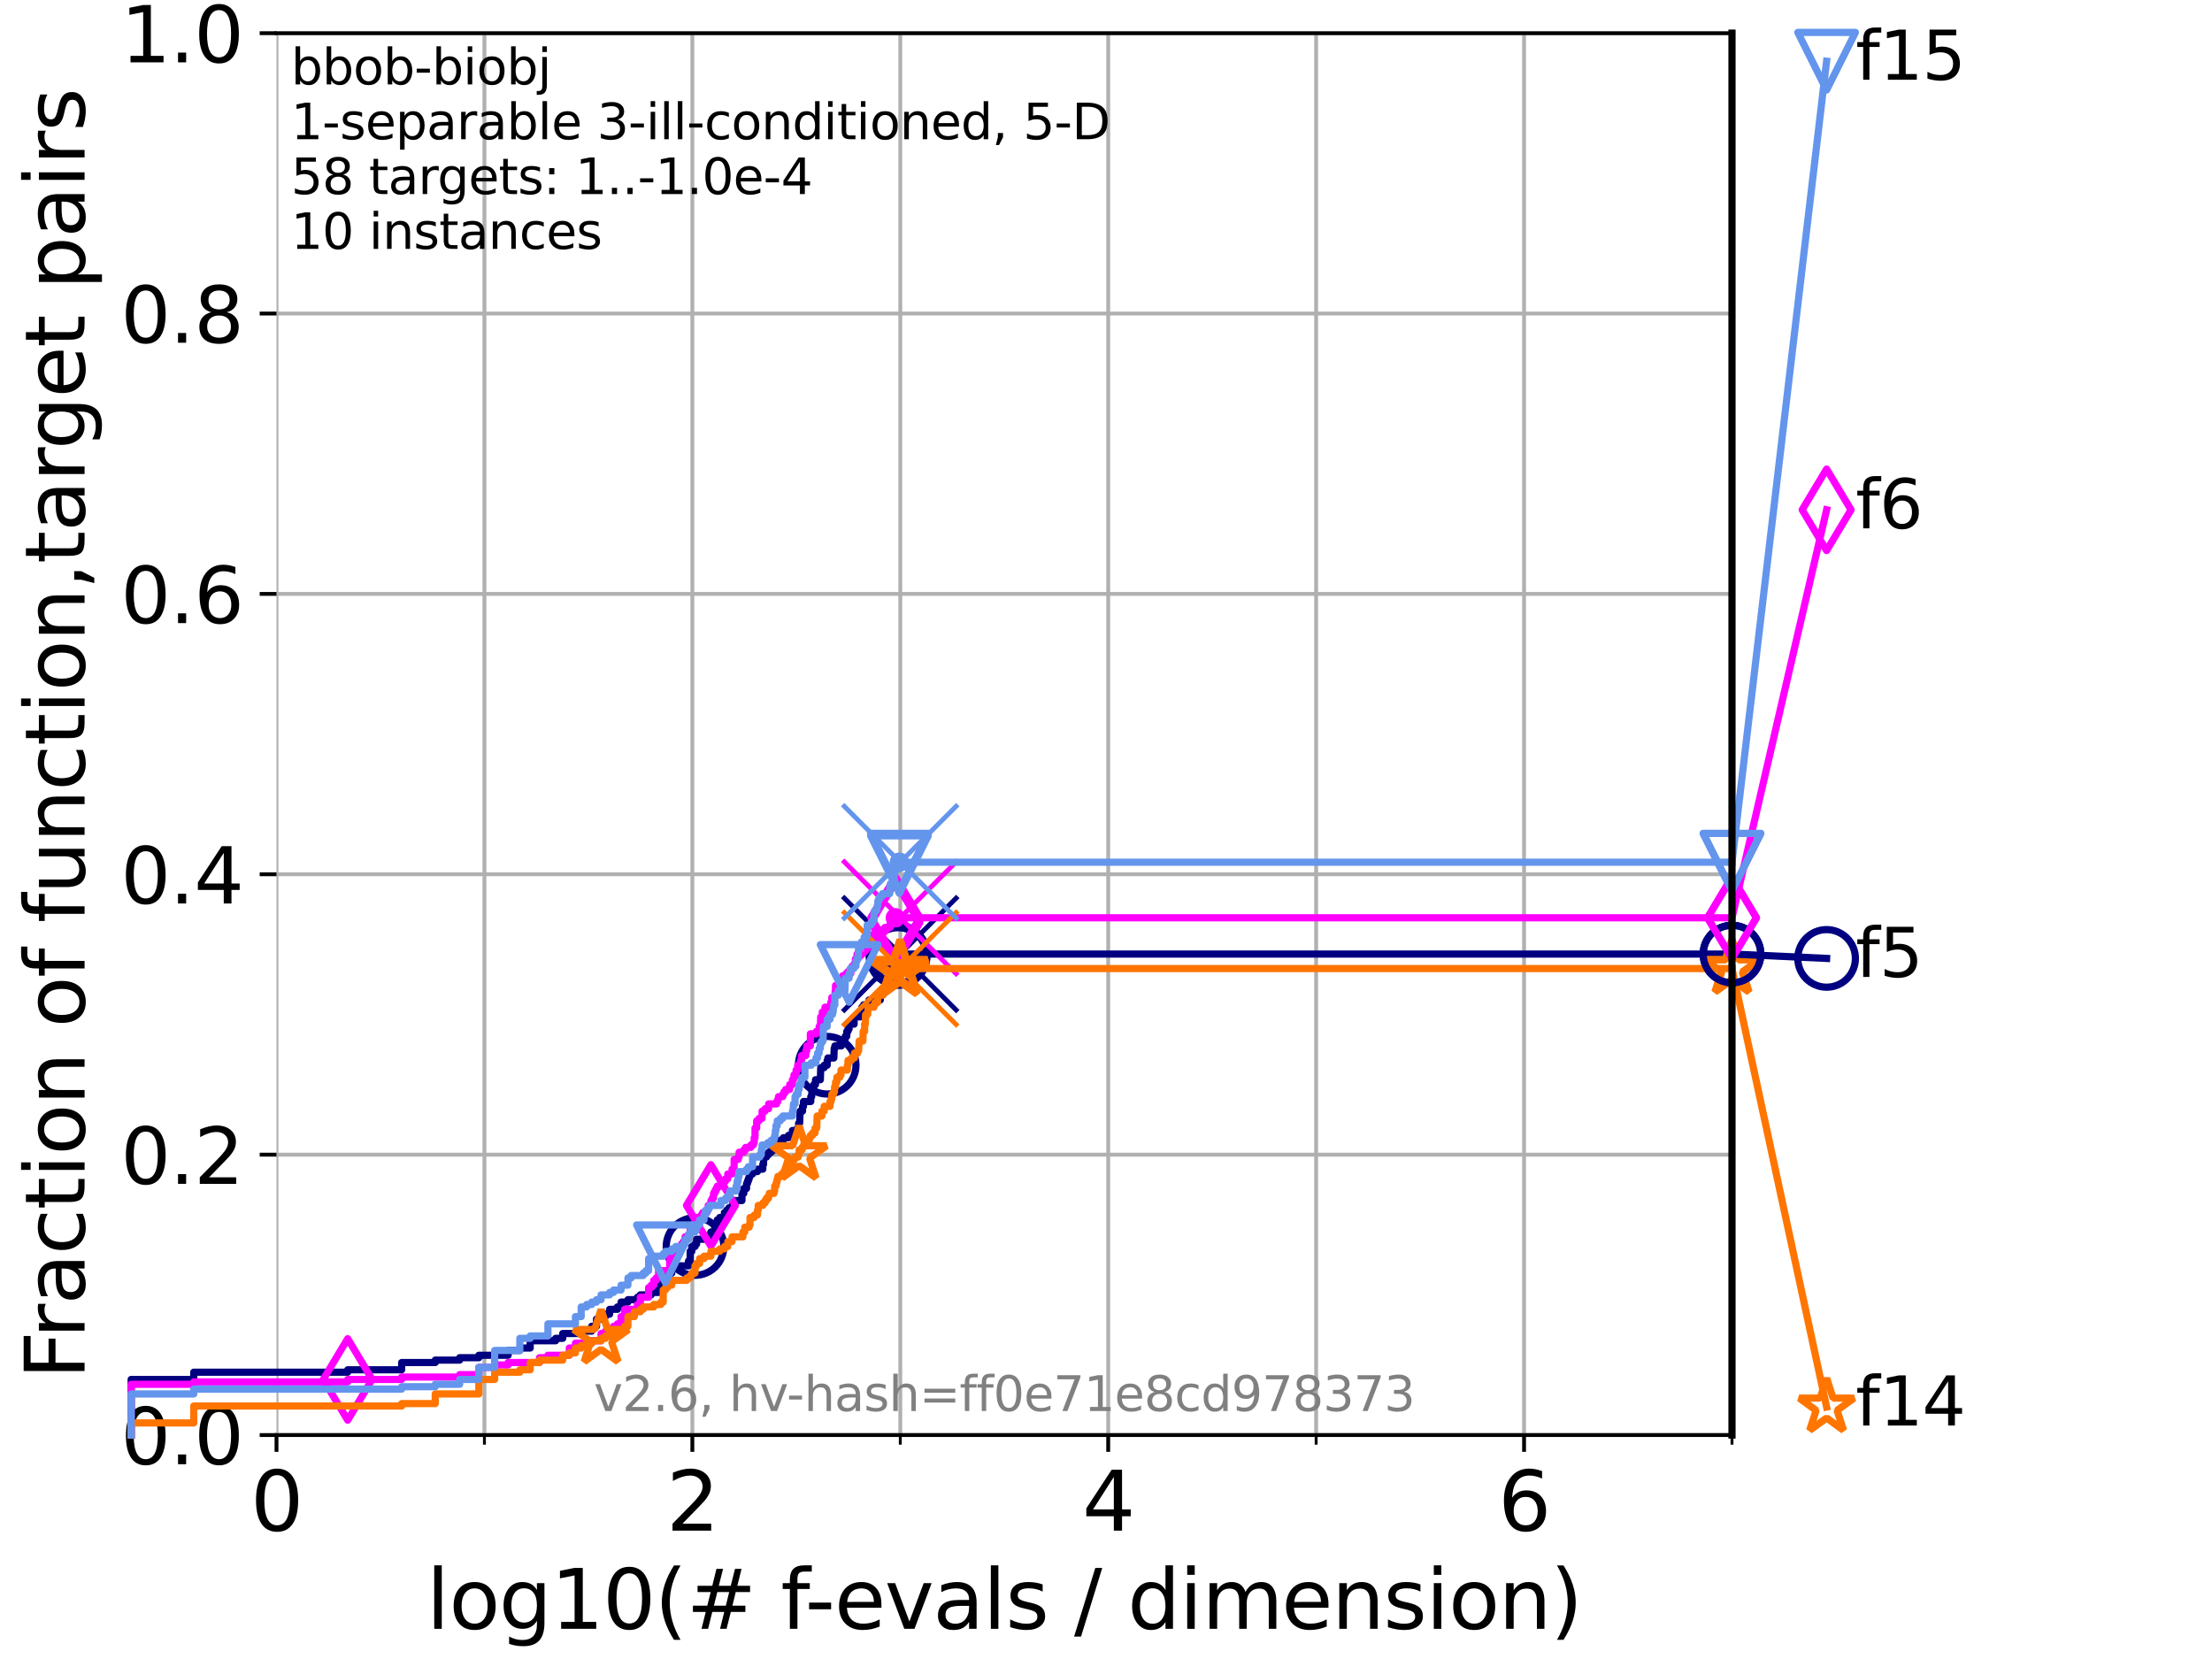<?xml version="1.0" encoding="utf-8" standalone="no"?>
<!DOCTYPE svg PUBLIC "-//W3C//DTD SVG 1.1//EN"
  "http://www.w3.org/Graphics/SVG/1.1/DTD/svg11.dtd">
<svg xmlns:xlink="http://www.w3.org/1999/xlink" width="460.8pt" height="345.6pt" viewBox="0 0 460.8 345.6" xmlns="http://www.w3.org/2000/svg" version="1.1">
 <defs>
  <style type="text/css">*{stroke-linejoin: round; stroke-linecap: butt}</style>
 </defs>
 <g id="figure_1">
  <g id="patch_1">
   <path d="M 0 345.6 
L 460.8 345.6 
L 460.8 0 
L 0 0 
z
" style="fill: #ffffff"/>
  </g>
  <g id="axes_1">
   <g id="patch_2">
    <path d="M 57.6 298.944 
L 360.806 298.944 
L 360.806 6.912 
L 57.6 6.912 
z
" style="fill: #ffffff"/>
   </g>
   <g id="matplotlib.axis_1">
    <g id="xtick_1">
     <g id="line2d_1">
      <path d="M 57.6 298.944 
L 57.6 6.912 
" clip-path="url(#pa9a1207f6c)" style="fill: none; stroke: #b0b0b0; stroke-width: 0.8; stroke-linecap: square"/>
     </g>
     <g id="line2d_2">
      <defs>
       <path id="m977d18a7b0" d="M 0 0 
L 0 3.5 
" style="stroke: #000000; stroke-width: 0.8"/>
      </defs>
      <g>
       <use xlink:href="#m977d18a7b0" x="57.6" y="298.944" style="stroke: #000000; stroke-width: 0.8"/>
      </g>
     </g>
     <g id="text_1">
      <!-- 0 -->
      <g transform="translate(52.192 318.861) scale(0.17 -0.17)">
       <defs>
        <path id="DejaVuSans-30" d="M 2034 4250 
Q 1547 4250 1301 3770 
Q 1056 3291 1056 2328 
Q 1056 1369 1301 889 
Q 1547 409 2034 409 
Q 2525 409 2770 889 
Q 3016 1369 3016 2328 
Q 3016 3291 2770 3770 
Q 2525 4250 2034 4250 
z
M 2034 4750 
Q 2819 4750 3233 4129 
Q 3647 3509 3647 2328 
Q 3647 1150 3233 529 
Q 2819 -91 2034 -91 
Q 1250 -91 836 529 
Q 422 1150 422 2328 
Q 422 3509 836 4129 
Q 1250 4750 2034 4750 
z
" transform="scale(0.016)"/>
       </defs>
       <use xlink:href="#DejaVuSans-30"/>
      </g>
     </g>
    </g>
    <g id="xtick_2">
     <g id="line2d_3">
      <path d="M 144.23 298.944 
L 144.23 6.912 
" clip-path="url(#pa9a1207f6c)" style="fill: none; stroke: #b0b0b0; stroke-width: 0.8; stroke-linecap: square"/>
     </g>
     <g id="line2d_4">
      <g>
       <use xlink:href="#m977d18a7b0" x="144.23" y="298.944" style="stroke: #000000; stroke-width: 0.8"/>
      </g>
     </g>
     <g id="text_2">
      <!-- 2 -->
      <g transform="translate(138.822 318.861) scale(0.17 -0.17)">
       <defs>
        <path id="DejaVuSans-32" d="M 1228 531 
L 3431 531 
L 3431 0 
L 469 0 
L 469 531 
Q 828 903 1448 1529 
Q 2069 2156 2228 2338 
Q 2531 2678 2651 2914 
Q 2772 3150 2772 3378 
Q 2772 3750 2511 3984 
Q 2250 4219 1831 4219 
Q 1534 4219 1204 4116 
Q 875 4013 500 3803 
L 500 4441 
Q 881 4594 1212 4672 
Q 1544 4750 1819 4750 
Q 2544 4750 2975 4387 
Q 3406 4025 3406 3419 
Q 3406 3131 3298 2873 
Q 3191 2616 2906 2266 
Q 2828 2175 2409 1742 
Q 1991 1309 1228 531 
z
" transform="scale(0.016)"/>
       </defs>
       <use xlink:href="#DejaVuSans-32"/>
      </g>
     </g>
    </g>
    <g id="xtick_3">
     <g id="line2d_5">
      <path d="M 230.861 298.944 
L 230.861 6.912 
" clip-path="url(#pa9a1207f6c)" style="fill: none; stroke: #b0b0b0; stroke-width: 0.8; stroke-linecap: square"/>
     </g>
     <g id="line2d_6">
      <g>
       <use xlink:href="#m977d18a7b0" x="230.861" y="298.944" style="stroke: #000000; stroke-width: 0.8"/>
      </g>
     </g>
     <g id="text_3">
      <!-- 4 -->
      <g transform="translate(225.453 318.861) scale(0.17 -0.17)">
       <defs>
        <path id="DejaVuSans-34" d="M 2419 4116 
L 825 1625 
L 2419 1625 
L 2419 4116 
z
M 2253 4666 
L 3047 4666 
L 3047 1625 
L 3713 1625 
L 3713 1100 
L 3047 1100 
L 3047 0 
L 2419 0 
L 2419 1100 
L 313 1100 
L 313 1709 
L 2253 4666 
z
" transform="scale(0.016)"/>
       </defs>
       <use xlink:href="#DejaVuSans-34"/>
      </g>
     </g>
    </g>
    <g id="xtick_4">
     <g id="line2d_7">
      <path d="M 317.491 298.944 
L 317.491 6.912 
" clip-path="url(#pa9a1207f6c)" style="fill: none; stroke: #b0b0b0; stroke-width: 0.8; stroke-linecap: square"/>
     </g>
     <g id="line2d_8">
      <g>
       <use xlink:href="#m977d18a7b0" x="317.491" y="298.944" style="stroke: #000000; stroke-width: 0.8"/>
      </g>
     </g>
     <g id="text_4">
      <!-- 6 -->
      <g transform="translate(312.083 318.861) scale(0.17 -0.17)">
       <defs>
        <path id="DejaVuSans-36" d="M 2113 2584 
Q 1688 2584 1439 2293 
Q 1191 2003 1191 1497 
Q 1191 994 1439 701 
Q 1688 409 2113 409 
Q 2538 409 2786 701 
Q 3034 994 3034 1497 
Q 3034 2003 2786 2293 
Q 2538 2584 2113 2584 
z
M 3366 4563 
L 3366 3988 
Q 3128 4100 2886 4159 
Q 2644 4219 2406 4219 
Q 1781 4219 1451 3797 
Q 1122 3375 1075 2522 
Q 1259 2794 1537 2939 
Q 1816 3084 2150 3084 
Q 2853 3084 3261 2657 
Q 3669 2231 3669 1497 
Q 3669 778 3244 343 
Q 2819 -91 2113 -91 
Q 1303 -91 875 529 
Q 447 1150 447 2328 
Q 447 3434 972 4092 
Q 1497 4750 2381 4750 
Q 2619 4750 2861 4703 
Q 3103 4656 3366 4563 
z
" transform="scale(0.016)"/>
       </defs>
       <use xlink:href="#DejaVuSans-36"/>
      </g>
     </g>
    </g>
    <g id="xtick_5">
     <g id="line2d_9">
      <path d="M 100.915 298.944 
L 100.915 6.912 
" clip-path="url(#pa9a1207f6c)" style="fill: none; stroke: #b0b0b0; stroke-width: 0.8; stroke-linecap: square"/>
     </g>
     <g id="line2d_10">
      <defs>
       <path id="mafeb560c37" d="M 0 0 
L 0 2 
" style="stroke: #000000; stroke-width: 0.6"/>
      </defs>
      <g>
       <use xlink:href="#mafeb560c37" x="100.915" y="298.944" style="stroke: #000000; stroke-width: 0.6"/>
      </g>
     </g>
    </g>
    <g id="xtick_6">
     <g id="line2d_11">
      <path d="M 187.546 298.944 
L 187.546 6.912 
" clip-path="url(#pa9a1207f6c)" style="fill: none; stroke: #b0b0b0; stroke-width: 0.8; stroke-linecap: square"/>
     </g>
     <g id="line2d_12">
      <g>
       <use xlink:href="#mafeb560c37" x="187.546" y="298.944" style="stroke: #000000; stroke-width: 0.6"/>
      </g>
     </g>
    </g>
    <g id="xtick_7">
     <g id="line2d_13">
      <path d="M 274.176 298.944 
L 274.176 6.912 
" clip-path="url(#pa9a1207f6c)" style="fill: none; stroke: #b0b0b0; stroke-width: 0.8; stroke-linecap: square"/>
     </g>
     <g id="line2d_14">
      <g>
       <use xlink:href="#mafeb560c37" x="274.176" y="298.944" style="stroke: #000000; stroke-width: 0.6"/>
      </g>
     </g>
    </g>
    <g id="xtick_8">
     <g id="line2d_15">
      <path d="M 360.806 298.944 
L 360.806 6.912 
" clip-path="url(#pa9a1207f6c)" style="fill: none; stroke: #b0b0b0; stroke-width: 0.8; stroke-linecap: square"/>
     </g>
     <g id="line2d_16">
      <g>
       <use xlink:href="#mafeb560c37" x="360.806" y="298.944" style="stroke: #000000; stroke-width: 0.6"/>
      </g>
     </g>
    </g>
    <g id="text_5">
     <!-- log10(# f-evals / dimension) -->
     <g transform="translate(88.823 339.314) scale(0.17 -0.17)">
      <defs>
       <path id="DejaVuSans-6c" d="M 603 4863 
L 1178 4863 
L 1178 0 
L 603 0 
L 603 4863 
z
" transform="scale(0.016)"/>
       <path id="DejaVuSans-6f" d="M 1959 3097 
Q 1497 3097 1228 2736 
Q 959 2375 959 1747 
Q 959 1119 1226 758 
Q 1494 397 1959 397 
Q 2419 397 2687 759 
Q 2956 1122 2956 1747 
Q 2956 2369 2687 2733 
Q 2419 3097 1959 3097 
z
M 1959 3584 
Q 2709 3584 3137 3096 
Q 3566 2609 3566 1747 
Q 3566 888 3137 398 
Q 2709 -91 1959 -91 
Q 1206 -91 779 398 
Q 353 888 353 1747 
Q 353 2609 779 3096 
Q 1206 3584 1959 3584 
z
" transform="scale(0.016)"/>
       <path id="DejaVuSans-67" d="M 2906 1791 
Q 2906 2416 2648 2759 
Q 2391 3103 1925 3103 
Q 1463 3103 1205 2759 
Q 947 2416 947 1791 
Q 947 1169 1205 825 
Q 1463 481 1925 481 
Q 2391 481 2648 825 
Q 2906 1169 2906 1791 
z
M 3481 434 
Q 3481 -459 3084 -895 
Q 2688 -1331 1869 -1331 
Q 1566 -1331 1297 -1286 
Q 1028 -1241 775 -1147 
L 775 -588 
Q 1028 -725 1275 -790 
Q 1522 -856 1778 -856 
Q 2344 -856 2625 -561 
Q 2906 -266 2906 331 
L 2906 616 
Q 2728 306 2450 153 
Q 2172 0 1784 0 
Q 1141 0 747 490 
Q 353 981 353 1791 
Q 353 2603 747 3093 
Q 1141 3584 1784 3584 
Q 2172 3584 2450 3431 
Q 2728 3278 2906 2969 
L 2906 3500 
L 3481 3500 
L 3481 434 
z
" transform="scale(0.016)"/>
       <path id="DejaVuSans-31" d="M 794 531 
L 1825 531 
L 1825 4091 
L 703 3866 
L 703 4441 
L 1819 4666 
L 2450 4666 
L 2450 531 
L 3481 531 
L 3481 0 
L 794 0 
L 794 531 
z
" transform="scale(0.016)"/>
       <path id="DejaVuSans-28" d="M 1984 4856 
Q 1566 4138 1362 3434 
Q 1159 2731 1159 2009 
Q 1159 1288 1364 580 
Q 1569 -128 1984 -844 
L 1484 -844 
Q 1016 -109 783 600 
Q 550 1309 550 2009 
Q 550 2706 781 3412 
Q 1013 4119 1484 4856 
L 1984 4856 
z
" transform="scale(0.016)"/>
       <path id="DejaVuSans-23" d="M 3272 2816 
L 2363 2816 
L 2100 1772 
L 3016 1772 
L 3272 2816 
z
M 2803 4594 
L 2478 3297 
L 3391 3297 
L 3719 4594 
L 4219 4594 
L 3897 3297 
L 4872 3297 
L 4872 2816 
L 3775 2816 
L 3519 1772 
L 4513 1772 
L 4513 1294 
L 3397 1294 
L 3072 0 
L 2572 0 
L 2894 1294 
L 1978 1294 
L 1656 0 
L 1153 0 
L 1478 1294 
L 494 1294 
L 494 1772 
L 1594 1772 
L 1856 2816 
L 850 2816 
L 850 3297 
L 1978 3297 
L 2297 4594 
L 2803 4594 
z
" transform="scale(0.016)"/>
       <path id="DejaVuSans-20" transform="scale(0.016)"/>
       <path id="DejaVuSans-66" d="M 2375 4863 
L 2375 4384 
L 1825 4384 
Q 1516 4384 1395 4259 
Q 1275 4134 1275 3809 
L 1275 3500 
L 2222 3500 
L 2222 3053 
L 1275 3053 
L 1275 0 
L 697 0 
L 697 3053 
L 147 3053 
L 147 3500 
L 697 3500 
L 697 3744 
Q 697 4328 969 4595 
Q 1241 4863 1831 4863 
L 2375 4863 
z
" transform="scale(0.016)"/>
       <path id="DejaVuSans-2d" d="M 313 2009 
L 1997 2009 
L 1997 1497 
L 313 1497 
L 313 2009 
z
" transform="scale(0.016)"/>
       <path id="DejaVuSans-65" d="M 3597 1894 
L 3597 1613 
L 953 1613 
Q 991 1019 1311 708 
Q 1631 397 2203 397 
Q 2534 397 2845 478 
Q 3156 559 3463 722 
L 3463 178 
Q 3153 47 2828 -22 
Q 2503 -91 2169 -91 
Q 1331 -91 842 396 
Q 353 884 353 1716 
Q 353 2575 817 3079 
Q 1281 3584 2069 3584 
Q 2775 3584 3186 3129 
Q 3597 2675 3597 1894 
z
M 3022 2063 
Q 3016 2534 2758 2815 
Q 2500 3097 2075 3097 
Q 1594 3097 1305 2825 
Q 1016 2553 972 2059 
L 3022 2063 
z
" transform="scale(0.016)"/>
       <path id="DejaVuSans-76" d="M 191 3500 
L 800 3500 
L 1894 563 
L 2988 3500 
L 3597 3500 
L 2284 0 
L 1503 0 
L 191 3500 
z
" transform="scale(0.016)"/>
       <path id="DejaVuSans-61" d="M 2194 1759 
Q 1497 1759 1228 1600 
Q 959 1441 959 1056 
Q 959 750 1161 570 
Q 1363 391 1709 391 
Q 2188 391 2477 730 
Q 2766 1069 2766 1631 
L 2766 1759 
L 2194 1759 
z
M 3341 1997 
L 3341 0 
L 2766 0 
L 2766 531 
Q 2569 213 2275 61 
Q 1981 -91 1556 -91 
Q 1019 -91 701 211 
Q 384 513 384 1019 
Q 384 1609 779 1909 
Q 1175 2209 1959 2209 
L 2766 2209 
L 2766 2266 
Q 2766 2663 2505 2880 
Q 2244 3097 1772 3097 
Q 1472 3097 1187 3025 
Q 903 2953 641 2809 
L 641 3341 
Q 956 3463 1253 3523 
Q 1550 3584 1831 3584 
Q 2591 3584 2966 3190 
Q 3341 2797 3341 1997 
z
" transform="scale(0.016)"/>
       <path id="DejaVuSans-73" d="M 2834 3397 
L 2834 2853 
Q 2591 2978 2328 3040 
Q 2066 3103 1784 3103 
Q 1356 3103 1142 2972 
Q 928 2841 928 2578 
Q 928 2378 1081 2264 
Q 1234 2150 1697 2047 
L 1894 2003 
Q 2506 1872 2764 1633 
Q 3022 1394 3022 966 
Q 3022 478 2636 193 
Q 2250 -91 1575 -91 
Q 1294 -91 989 -36 
Q 684 19 347 128 
L 347 722 
Q 666 556 975 473 
Q 1284 391 1588 391 
Q 1994 391 2212 530 
Q 2431 669 2431 922 
Q 2431 1156 2273 1281 
Q 2116 1406 1581 1522 
L 1381 1569 
Q 847 1681 609 1914 
Q 372 2147 372 2553 
Q 372 3047 722 3315 
Q 1072 3584 1716 3584 
Q 2034 3584 2315 3537 
Q 2597 3491 2834 3397 
z
" transform="scale(0.016)"/>
       <path id="DejaVuSans-2f" d="M 1625 4666 
L 2156 4666 
L 531 -594 
L 0 -594 
L 1625 4666 
z
" transform="scale(0.016)"/>
       <path id="DejaVuSans-64" d="M 2906 2969 
L 2906 4863 
L 3481 4863 
L 3481 0 
L 2906 0 
L 2906 525 
Q 2725 213 2448 61 
Q 2172 -91 1784 -91 
Q 1150 -91 751 415 
Q 353 922 353 1747 
Q 353 2572 751 3078 
Q 1150 3584 1784 3584 
Q 2172 3584 2448 3432 
Q 2725 3281 2906 2969 
z
M 947 1747 
Q 947 1113 1208 752 
Q 1469 391 1925 391 
Q 2381 391 2643 752 
Q 2906 1113 2906 1747 
Q 2906 2381 2643 2742 
Q 2381 3103 1925 3103 
Q 1469 3103 1208 2742 
Q 947 2381 947 1747 
z
" transform="scale(0.016)"/>
       <path id="DejaVuSans-69" d="M 603 3500 
L 1178 3500 
L 1178 0 
L 603 0 
L 603 3500 
z
M 603 4863 
L 1178 4863 
L 1178 4134 
L 603 4134 
L 603 4863 
z
" transform="scale(0.016)"/>
       <path id="DejaVuSans-6d" d="M 3328 2828 
Q 3544 3216 3844 3400 
Q 4144 3584 4550 3584 
Q 5097 3584 5394 3201 
Q 5691 2819 5691 2113 
L 5691 0 
L 5113 0 
L 5113 2094 
Q 5113 2597 4934 2840 
Q 4756 3084 4391 3084 
Q 3944 3084 3684 2787 
Q 3425 2491 3425 1978 
L 3425 0 
L 2847 0 
L 2847 2094 
Q 2847 2600 2669 2842 
Q 2491 3084 2119 3084 
Q 1678 3084 1418 2786 
Q 1159 2488 1159 1978 
L 1159 0 
L 581 0 
L 581 3500 
L 1159 3500 
L 1159 2956 
Q 1356 3278 1631 3431 
Q 1906 3584 2284 3584 
Q 2666 3584 2933 3390 
Q 3200 3197 3328 2828 
z
" transform="scale(0.016)"/>
       <path id="DejaVuSans-6e" d="M 3513 2113 
L 3513 0 
L 2938 0 
L 2938 2094 
Q 2938 2591 2744 2837 
Q 2550 3084 2163 3084 
Q 1697 3084 1428 2787 
Q 1159 2491 1159 1978 
L 1159 0 
L 581 0 
L 581 3500 
L 1159 3500 
L 1159 2956 
Q 1366 3272 1645 3428 
Q 1925 3584 2291 3584 
Q 2894 3584 3203 3211 
Q 3513 2838 3513 2113 
z
" transform="scale(0.016)"/>
       <path id="DejaVuSans-29" d="M 513 4856 
L 1013 4856 
Q 1481 4119 1714 3412 
Q 1947 2706 1947 2009 
Q 1947 1309 1714 600 
Q 1481 -109 1013 -844 
L 513 -844 
Q 928 -128 1133 580 
Q 1338 1288 1338 2009 
Q 1338 2731 1133 3434 
Q 928 4138 513 4856 
z
" transform="scale(0.016)"/>
      </defs>
      <use xlink:href="#DejaVuSans-6c"/>
      <use xlink:href="#DejaVuSans-6f" x="27.783"/>
      <use xlink:href="#DejaVuSans-67" x="88.965"/>
      <use xlink:href="#DejaVuSans-31" x="152.441"/>
      <use xlink:href="#DejaVuSans-30" x="216.064"/>
      <use xlink:href="#DejaVuSans-28" x="279.688"/>
      <use xlink:href="#DejaVuSans-23" x="318.701"/>
      <use xlink:href="#DejaVuSans-20" x="402.49"/>
      <use xlink:href="#DejaVuSans-66" x="434.277"/>
      <use xlink:href="#DejaVuSans-2d" x="463.982"/>
      <use xlink:href="#DejaVuSans-65" x="500.066"/>
      <use xlink:href="#DejaVuSans-76" x="561.59"/>
      <use xlink:href="#DejaVuSans-61" x="620.77"/>
      <use xlink:href="#DejaVuSans-6c" x="682.049"/>
      <use xlink:href="#DejaVuSans-73" x="709.832"/>
      <use xlink:href="#DejaVuSans-20" x="761.932"/>
      <use xlink:href="#DejaVuSans-2f" x="793.719"/>
      <use xlink:href="#DejaVuSans-20" x="827.41"/>
      <use xlink:href="#DejaVuSans-64" x="859.197"/>
      <use xlink:href="#DejaVuSans-69" x="922.674"/>
      <use xlink:href="#DejaVuSans-6d" x="950.457"/>
      <use xlink:href="#DejaVuSans-65" x="1047.869"/>
      <use xlink:href="#DejaVuSans-6e" x="1109.393"/>
      <use xlink:href="#DejaVuSans-73" x="1172.771"/>
      <use xlink:href="#DejaVuSans-69" x="1224.871"/>
      <use xlink:href="#DejaVuSans-6f" x="1252.654"/>
      <use xlink:href="#DejaVuSans-6e" x="1313.836"/>
      <use xlink:href="#DejaVuSans-29" x="1377.215"/>
     </g>
    </g>
   </g>
   <g id="matplotlib.axis_2">
    <g id="ytick_1">
     <g id="line2d_17">
      <path d="M 57.6 298.944 
L 360.806 298.944 
" clip-path="url(#pa9a1207f6c)" style="fill: none; stroke: #b0b0b0; stroke-width: 0.8; stroke-linecap: square"/>
     </g>
     <g id="line2d_18">
      <defs>
       <path id="m7a60048074" d="M 0 0 
L -3.5 0 
" style="stroke: #000000; stroke-width: 0.8"/>
      </defs>
      <g>
       <use xlink:href="#m7a60048074" x="57.6" y="298.944" style="stroke: #000000; stroke-width: 0.8"/>
      </g>
     </g>
     <g id="text_6">
      <!-- 0.0 -->
      <g transform="translate(25.155 305.023) scale(0.16 -0.16)">
       <defs>
        <path id="DejaVuSans-2e" d="M 684 794 
L 1344 794 
L 1344 0 
L 684 0 
L 684 794 
z
" transform="scale(0.016)"/>
       </defs>
       <use xlink:href="#DejaVuSans-30"/>
       <use xlink:href="#DejaVuSans-2e" x="63.623"/>
       <use xlink:href="#DejaVuSans-30" x="95.41"/>
      </g>
     </g>
    </g>
    <g id="ytick_2">
     <g id="line2d_19">
      <path d="M 57.6 240.538 
L 360.806 240.538 
" clip-path="url(#pa9a1207f6c)" style="fill: none; stroke: #b0b0b0; stroke-width: 0.8; stroke-linecap: square"/>
     </g>
     <g id="line2d_20">
      <g>
       <use xlink:href="#m7a60048074" x="57.6" y="240.538" style="stroke: #000000; stroke-width: 0.8"/>
      </g>
     </g>
     <g id="text_7">
      <!-- 0.2 -->
      <g transform="translate(25.155 246.616) scale(0.16 -0.16)">
       <use xlink:href="#DejaVuSans-30"/>
       <use xlink:href="#DejaVuSans-2e" x="63.623"/>
       <use xlink:href="#DejaVuSans-32" x="95.41"/>
      </g>
     </g>
    </g>
    <g id="ytick_3">
     <g id="line2d_21">
      <path d="M 57.6 182.131 
L 360.806 182.131 
" clip-path="url(#pa9a1207f6c)" style="fill: none; stroke: #b0b0b0; stroke-width: 0.8; stroke-linecap: square"/>
     </g>
     <g id="line2d_22">
      <g>
       <use xlink:href="#m7a60048074" x="57.6" y="182.131" style="stroke: #000000; stroke-width: 0.8"/>
      </g>
     </g>
     <g id="text_8">
      <!-- 0.4 -->
      <g transform="translate(25.155 188.21) scale(0.16 -0.16)">
       <use xlink:href="#DejaVuSans-30"/>
       <use xlink:href="#DejaVuSans-2e" x="63.623"/>
       <use xlink:href="#DejaVuSans-34" x="95.41"/>
      </g>
     </g>
    </g>
    <g id="ytick_4">
     <g id="line2d_23">
      <path d="M 57.6 123.725 
L 360.806 123.725 
" clip-path="url(#pa9a1207f6c)" style="fill: none; stroke: #b0b0b0; stroke-width: 0.8; stroke-linecap: square"/>
     </g>
     <g id="line2d_24">
      <g>
       <use xlink:href="#m7a60048074" x="57.6" y="123.725" style="stroke: #000000; stroke-width: 0.8"/>
      </g>
     </g>
     <g id="text_9">
      <!-- 0.6 -->
      <g transform="translate(25.155 129.804) scale(0.16 -0.16)">
       <use xlink:href="#DejaVuSans-30"/>
       <use xlink:href="#DejaVuSans-2e" x="63.623"/>
       <use xlink:href="#DejaVuSans-36" x="95.41"/>
      </g>
     </g>
    </g>
    <g id="ytick_5">
     <g id="line2d_25">
      <path d="M 57.6 65.318 
L 360.806 65.318 
" clip-path="url(#pa9a1207f6c)" style="fill: none; stroke: #b0b0b0; stroke-width: 0.8; stroke-linecap: square"/>
     </g>
     <g id="line2d_26">
      <g>
       <use xlink:href="#m7a60048074" x="57.6" y="65.318" style="stroke: #000000; stroke-width: 0.8"/>
      </g>
     </g>
     <g id="text_10">
      <!-- 0.8 -->
      <g transform="translate(25.155 71.397) scale(0.16 -0.16)">
       <defs>
        <path id="DejaVuSans-38" d="M 2034 2216 
Q 1584 2216 1326 1975 
Q 1069 1734 1069 1313 
Q 1069 891 1326 650 
Q 1584 409 2034 409 
Q 2484 409 2743 651 
Q 3003 894 3003 1313 
Q 3003 1734 2745 1975 
Q 2488 2216 2034 2216 
z
M 1403 2484 
Q 997 2584 770 2862 
Q 544 3141 544 3541 
Q 544 4100 942 4425 
Q 1341 4750 2034 4750 
Q 2731 4750 3128 4425 
Q 3525 4100 3525 3541 
Q 3525 3141 3298 2862 
Q 3072 2584 2669 2484 
Q 3125 2378 3379 2068 
Q 3634 1759 3634 1313 
Q 3634 634 3220 271 
Q 2806 -91 2034 -91 
Q 1263 -91 848 271 
Q 434 634 434 1313 
Q 434 1759 690 2068 
Q 947 2378 1403 2484 
z
M 1172 3481 
Q 1172 3119 1398 2916 
Q 1625 2713 2034 2713 
Q 2441 2713 2670 2916 
Q 2900 3119 2900 3481 
Q 2900 3844 2670 4047 
Q 2441 4250 2034 4250 
Q 1625 4250 1398 4047 
Q 1172 3844 1172 3481 
z
" transform="scale(0.016)"/>
       </defs>
       <use xlink:href="#DejaVuSans-30"/>
       <use xlink:href="#DejaVuSans-2e" x="63.623"/>
       <use xlink:href="#DejaVuSans-38" x="95.41"/>
      </g>
     </g>
    </g>
    <g id="ytick_6">
     <g id="line2d_27">
      <path d="M 57.6 6.912 
L 360.806 6.912 
" clip-path="url(#pa9a1207f6c)" style="fill: none; stroke: #b0b0b0; stroke-width: 0.8; stroke-linecap: square"/>
     </g>
     <g id="line2d_28">
      <g>
       <use xlink:href="#m7a60048074" x="57.6" y="6.912" style="stroke: #000000; stroke-width: 0.8"/>
      </g>
     </g>
     <g id="text_11">
      <!-- 1.0 -->
      <g transform="translate(25.155 12.991) scale(0.16 -0.16)">
       <use xlink:href="#DejaVuSans-31"/>
       <use xlink:href="#DejaVuSans-2e" x="63.623"/>
       <use xlink:href="#DejaVuSans-30" x="95.41"/>
      </g>
     </g>
    </g>
    <g id="text_12">
     <!-- Fraction of function,target pairs -->
     <g transform="translate(17.62 287.313) rotate(-90) scale(0.17 -0.17)">
      <defs>
       <path id="DejaVuSans-46" d="M 628 4666 
L 3309 4666 
L 3309 4134 
L 1259 4134 
L 1259 2759 
L 3109 2759 
L 3109 2228 
L 1259 2228 
L 1259 0 
L 628 0 
L 628 4666 
z
" transform="scale(0.016)"/>
       <path id="DejaVuSans-72" d="M 2631 2963 
Q 2534 3019 2420 3045 
Q 2306 3072 2169 3072 
Q 1681 3072 1420 2755 
Q 1159 2438 1159 1844 
L 1159 0 
L 581 0 
L 581 3500 
L 1159 3500 
L 1159 2956 
Q 1341 3275 1631 3429 
Q 1922 3584 2338 3584 
Q 2397 3584 2469 3576 
Q 2541 3569 2628 3553 
L 2631 2963 
z
" transform="scale(0.016)"/>
       <path id="DejaVuSans-63" d="M 3122 3366 
L 3122 2828 
Q 2878 2963 2633 3030 
Q 2388 3097 2138 3097 
Q 1578 3097 1268 2742 
Q 959 2388 959 1747 
Q 959 1106 1268 751 
Q 1578 397 2138 397 
Q 2388 397 2633 464 
Q 2878 531 3122 666 
L 3122 134 
Q 2881 22 2623 -34 
Q 2366 -91 2075 -91 
Q 1284 -91 818 406 
Q 353 903 353 1747 
Q 353 2603 823 3093 
Q 1294 3584 2113 3584 
Q 2378 3584 2631 3529 
Q 2884 3475 3122 3366 
z
" transform="scale(0.016)"/>
       <path id="DejaVuSans-74" d="M 1172 4494 
L 1172 3500 
L 2356 3500 
L 2356 3053 
L 1172 3053 
L 1172 1153 
Q 1172 725 1289 603 
Q 1406 481 1766 481 
L 2356 481 
L 2356 0 
L 1766 0 
Q 1100 0 847 248 
Q 594 497 594 1153 
L 594 3053 
L 172 3053 
L 172 3500 
L 594 3500 
L 594 4494 
L 1172 4494 
z
" transform="scale(0.016)"/>
       <path id="DejaVuSans-75" d="M 544 1381 
L 544 3500 
L 1119 3500 
L 1119 1403 
Q 1119 906 1312 657 
Q 1506 409 1894 409 
Q 2359 409 2629 706 
Q 2900 1003 2900 1516 
L 2900 3500 
L 3475 3500 
L 3475 0 
L 2900 0 
L 2900 538 
Q 2691 219 2414 64 
Q 2138 -91 1772 -91 
Q 1169 -91 856 284 
Q 544 659 544 1381 
z
M 1991 3584 
L 1991 3584 
z
" transform="scale(0.016)"/>
       <path id="DejaVuSans-2c" d="M 750 794 
L 1409 794 
L 1409 256 
L 897 -744 
L 494 -744 
L 750 256 
L 750 794 
z
" transform="scale(0.016)"/>
       <path id="DejaVuSans-70" d="M 1159 525 
L 1159 -1331 
L 581 -1331 
L 581 3500 
L 1159 3500 
L 1159 2969 
Q 1341 3281 1617 3432 
Q 1894 3584 2278 3584 
Q 2916 3584 3314 3078 
Q 3713 2572 3713 1747 
Q 3713 922 3314 415 
Q 2916 -91 2278 -91 
Q 1894 -91 1617 61 
Q 1341 213 1159 525 
z
M 3116 1747 
Q 3116 2381 2855 2742 
Q 2594 3103 2138 3103 
Q 1681 3103 1420 2742 
Q 1159 2381 1159 1747 
Q 1159 1113 1420 752 
Q 1681 391 2138 391 
Q 2594 391 2855 752 
Q 3116 1113 3116 1747 
z
" transform="scale(0.016)"/>
      </defs>
      <use xlink:href="#DejaVuSans-46"/>
      <use xlink:href="#DejaVuSans-72" x="50.27"/>
      <use xlink:href="#DejaVuSans-61" x="91.383"/>
      <use xlink:href="#DejaVuSans-63" x="152.662"/>
      <use xlink:href="#DejaVuSans-74" x="207.643"/>
      <use xlink:href="#DejaVuSans-69" x="246.852"/>
      <use xlink:href="#DejaVuSans-6f" x="274.635"/>
      <use xlink:href="#DejaVuSans-6e" x="335.816"/>
      <use xlink:href="#DejaVuSans-20" x="399.195"/>
      <use xlink:href="#DejaVuSans-6f" x="430.982"/>
      <use xlink:href="#DejaVuSans-66" x="492.164"/>
      <use xlink:href="#DejaVuSans-20" x="527.369"/>
      <use xlink:href="#DejaVuSans-66" x="559.156"/>
      <use xlink:href="#DejaVuSans-75" x="594.361"/>
      <use xlink:href="#DejaVuSans-6e" x="657.74"/>
      <use xlink:href="#DejaVuSans-63" x="721.119"/>
      <use xlink:href="#DejaVuSans-74" x="776.1"/>
      <use xlink:href="#DejaVuSans-69" x="815.309"/>
      <use xlink:href="#DejaVuSans-6f" x="843.092"/>
      <use xlink:href="#DejaVuSans-6e" x="904.273"/>
      <use xlink:href="#DejaVuSans-2c" x="967.652"/>
      <use xlink:href="#DejaVuSans-74" x="999.439"/>
      <use xlink:href="#DejaVuSans-61" x="1038.648"/>
      <use xlink:href="#DejaVuSans-72" x="1099.928"/>
      <use xlink:href="#DejaVuSans-67" x="1139.291"/>
      <use xlink:href="#DejaVuSans-65" x="1202.768"/>
      <use xlink:href="#DejaVuSans-74" x="1264.291"/>
      <use xlink:href="#DejaVuSans-20" x="1303.5"/>
      <use xlink:href="#DejaVuSans-70" x="1335.287"/>
      <use xlink:href="#DejaVuSans-61" x="1398.764"/>
      <use xlink:href="#DejaVuSans-69" x="1460.043"/>
      <use xlink:href="#DejaVuSans-72" x="1487.826"/>
      <use xlink:href="#DejaVuSans-73" x="1528.939"/>
     </g>
    </g>
   </g>
   <g id="line2d_29">
    <defs>
     <path id="m3ffcfddc57" d="M 0 1.5 
C 0.398 1.5 0.779 1.342 1.061 1.061 
C 1.342 0.779 1.5 0.398 1.5 0 
C 1.5 -0.398 1.342 -0.779 1.061 -1.061 
C 0.779 -1.342 0.398 -1.5 0 -1.5 
C -0.398 -1.5 -0.779 -1.342 -1.061 -1.061 
C -1.342 -0.779 -1.5 -0.398 -1.5 0 
C -1.5 0.398 -1.342 0.779 -1.061 1.061 
C -0.779 1.342 -0.398 1.5 0 1.5 
z
" style="stroke: #000080"/>
    </defs>
    <g>
     <use xlink:href="#m3ffcfddc57" x="187.089" y="198.747" style="fill: #000080; stroke: #000080"/>
     <use xlink:href="#m3ffcfddc57" x="187.089" y="198.747" style="fill: #000080; stroke: #000080"/>
    </g>
   </g>
   <g id="line2d_30">
    <path d="M 27.324 298.944 
L 27.324 287.363 
L 40.363 287.363 
L 40.363 285.853 
L 72.432 285.853 
L 72.432 285.349 
L 83.678 285.349 
L 83.678 283.839 
L 90.668 283.839 
L 90.668 283.335 
L 95.753 283.335 
L 95.753 282.832 
L 99.751 282.832 
L 99.751 282.328 
L 105.851 282.328 
L 105.851 281.321 
L 108.29 281.321 
L 108.29 280.818 
L 110.449 280.818 
L 110.449 279.307 
L 115.747 279.307 
L 115.747 278.804 
L 117.227 278.804 
L 117.227 277.797 
L 121.073 277.797 
L 121.073 277.293 
L 123.26 277.293 
L 123.26 276.286 
L 124.265 276.286 
L 124.265 274.776 
L 125.219 274.776 
L 125.219 274.272 
L 126.127 274.272 
L 126.127 273.769 
L 126.994 273.769 
L 126.994 272.762 
L 128.615 272.762 
L 128.615 272.258 
L 129.376 272.258 
L 129.376 271.251 
L 130.811 271.251 
L 130.811 270.748 
L 132.778 270.748 
L 132.778 270.244 
L 133.39 270.244 
L 133.39 269.741 
L 135.658 269.741 
L 135.658 269.237 
L 137.196 269.237 
L 137.196 268.23 
L 137.681 268.23 
L 137.681 267.223 
L 138.155 267.223 
L 138.155 266.216 
L 139.068 266.216 
L 139.068 265.713 
L 139.508 265.713 
L 139.508 265.209 
L 139.938 265.209 
L 139.938 264.202 
L 141.567 264.202 
L 141.567 263.699 
L 143.423 263.699 
L 143.423 262.692 
L 143.773 262.692 
L 143.773 260.678 
L 144.117 260.678 
L 144.117 259.671 
L 144.786 259.671 
L 144.786 259.167 
L 145.112 259.167 
L 145.112 258.16 
L 147.534 258.16 
L 147.534 257.657 
L 147.816 257.657 
L 147.816 257.153 
L 148.094 257.153 
L 148.094 256.65 
L 148.904 256.65 
L 148.904 255.643 
L 149.166 255.643 
L 149.166 255.139 
L 149.425 255.139 
L 149.425 254.132 
L 149.931 254.132 
L 149.931 253.629 
L 150.906 253.629 
L 150.906 252.622 
L 151.375 252.622 
L 151.375 252.118 
L 151.833 252.118 
L 151.833 251.615 
L 152.499 251.615 
L 152.499 251.111 
L 152.716 251.111 
L 152.716 250.608 
L 153.142 250.608 
L 153.142 250.104 
L 154.563 250.104 
L 154.563 248.594 
L 154.95 248.594 
L 154.95 247.587 
L 155.516 247.587 
L 155.516 246.58 
L 155.701 246.58 
L 155.701 246.076 
L 155.884 246.076 
L 155.884 245.573 
L 156.066 245.573 
L 156.066 245.069 
L 156.245 245.069 
L 156.245 244.566 
L 156.774 244.566 
L 156.774 244.062 
L 157.789 244.062 
L 157.789 243.559 
L 158.908 243.559 
L 158.908 242.552 
L 159.063 242.552 
L 159.063 241.041 
L 159.668 241.041 
L 159.668 240.538 
L 160.11 240.538 
L 160.11 240.034 
L 160.684 240.034 
L 160.684 239.531 
L 161.377 239.531 
L 161.377 238.524 
L 162.563 238.524 
L 162.563 237.517 
L 163.192 237.517 
L 163.192 237.013 
L 164.272 237.013 
L 164.272 236.51 
L 165.072 236.51 
L 165.072 235.503 
L 166.158 235.503 
L 166.158 234.999 
L 166.368 234.999 
L 166.368 233.992 
L 166.576 233.992 
L 166.679 231.475 
L 167.185 231.475 
L 167.185 230.468 
L 167.384 230.468 
L 167.384 229.461 
L 168.903 229.461 
L 168.903 228.454 
L 169.085 228.454 
L 169.175 226.44 
L 169.531 226.44 
L 169.531 225.936 
L 169.881 225.936 
L 169.881 224.929 
L 170.892 224.929 
L 170.974 222.411 
L 171.695 222.411 
L 171.695 221.908 
L 172.314 221.908 
L 172.314 220.901 
L 172.466 220.901 
L 172.466 220.397 
L 173.707 220.397 
L 173.778 218.383 
L 173.918 218.383 
L 173.918 217.88 
L 175.266 217.88 
L 175.266 217.376 
L 175.905 217.376 
L 175.905 216.369 
L 176.093 216.369 
L 176.093 215.866 
L 176.402 215.866 
L 176.402 214.859 
L 176.645 214.859 
L 176.645 214.355 
L 176.885 214.355 
L 176.885 213.348 
L 177.93 213.348 
L 177.93 211.838 
L 179.185 211.838 
L 179.185 210.831 
L 179.552 210.831 
L 179.552 209.824 
L 179.911 209.824 
L 179.911 209.32 
L 181.044 209.32 
L 181.044 208.313 
L 183.381 208.313 
L 183.465 206.299 
L 184.328 206.299 
L 184.328 205.292 
L 184.804 205.292 
L 184.804 204.285 
L 185.383 204.285 
L 185.383 203.278 
L 185.907 203.278 
L 185.907 201.264 
L 186.346 201.264 
L 186.346 200.257 
L 186.984 200.257 
L 187.089 198.747 
L 360.806 198.747 
L 360.806 198.747 
" style="fill: none; stroke: #000080; stroke-width: 1.5; stroke-linecap: square"/>
   </g>
   <g id="line2d_31">
    <defs>
     <path id="m4f32f4de34" d="M 0 6 
C 1.591 6 3.117 5.368 4.243 4.243 
C 5.368 3.117 6 1.591 6 0 
C 6 -1.591 5.368 -3.117 4.243 -4.243 
C 3.117 -5.368 1.591 -6 0 -6 
C -1.591 -6 -3.117 -5.368 -4.243 -4.243 
C -5.368 -3.117 -6 -1.591 -6 0 
C -6 1.591 -5.368 3.117 -4.243 4.243 
C -3.117 5.368 -1.591 6 0 6 
z
" style="stroke: #000080; stroke-width: 1.5"/>
    </defs>
    <g>
     <use xlink:href="#m4f32f4de34" x="144.786" y="259.671" style="fill-opacity: 0; stroke: #000080; stroke-width: 1.5"/>
     <use xlink:href="#m4f32f4de34" x="172.314" y="221.908" style="fill-opacity: 0; stroke: #000080; stroke-width: 1.5"/>
     <use xlink:href="#m4f32f4de34" x="187.089" y="199.25" style="fill-opacity: 0; stroke: #000080; stroke-width: 1.5"/>
     <use xlink:href="#m4f32f4de34" x="187.089" y="198.747" style="fill-opacity: 0; stroke: #000080; stroke-width: 1.5"/>
     <use xlink:href="#m4f32f4de34" x="360.806" y="198.747" style="fill-opacity: 0; stroke: #000080; stroke-width: 1.5"/>
    </g>
   </g>
   <g id="line2d_32">
    <path style="fill: none; stroke: #000080; stroke-width: 1.5; stroke-linecap: square"/>
    <g/>
   </g>
   <g id="line2d_33">
    <path d="M 187.531 198.747 
" clip-path="url(#pa9a1207f6c)" style="fill: none; stroke: #000080; stroke-width: 1.5; stroke-linecap: square"/>
    <defs>
     <path id="m5419faee08" d="M -12 12 
L 12 -12 
M -12 -12 
L 12 12 
" style="stroke: #000080"/>
    </defs>
    <g clip-path="url(#pa9a1207f6c)">
     <use xlink:href="#m5419faee08" x="187.531" y="198.747" style="fill: #000080; stroke: #000080"/>
    </g>
   </g>
   <g id="line2d_34">
    <defs>
     <path id="mbdbce8a225" d="M 0 1.5 
C 0.398 1.5 0.779 1.342 1.061 1.061 
C 1.342 0.779 1.5 0.398 1.5 0 
C 1.5 -0.398 1.342 -0.779 1.061 -1.061 
C 0.779 -1.342 0.398 -1.5 0 -1.5 
C -0.398 -1.5 -0.779 -1.342 -1.061 -1.061 
C -1.342 -0.779 -1.5 -0.398 -1.5 0 
C -1.5 0.398 -1.342 0.779 -1.061 1.061 
C -0.779 1.342 -0.398 1.5 0 1.5 
z
" style="stroke: #ff00ff"/>
    </defs>
    <g>
     <use xlink:href="#mbdbce8a225" x="186.525" y="191.194" style="fill: #ff00ff; stroke: #ff00ff"/>
     <use xlink:href="#mbdbce8a225" x="186.525" y="191.194" style="fill: #ff00ff; stroke: #ff00ff"/>
    </g>
   </g>
   <g id="line2d_35">
    <path d="M 27.324 298.944 
L 27.324 288.37 
L 40.363 288.37 
L 40.363 287.867 
L 72.432 287.867 
L 72.432 287.363 
L 83.678 287.363 
L 83.678 286.86 
L 95.753 286.86 
L 95.753 286.356 
L 99.751 286.356 
L 99.751 284.846 
L 103.047 284.846 
L 103.047 284.342 
L 105.851 284.342 
L 105.851 283.839 
L 112.386 283.839 
L 112.386 282.832 
L 114.142 282.832 
L 114.142 282.328 
L 118.598 282.328 
L 118.598 280.818 
L 119.876 280.818 
L 119.876 279.811 
L 123.26 279.811 
L 123.26 279.307 
L 125.219 279.307 
L 125.219 277.797 
L 126.127 277.797 
L 126.127 277.293 
L 126.994 277.293 
L 126.994 276.79 
L 127.822 276.79 
L 127.822 276.286 
L 128.615 276.286 
L 128.615 275.783 
L 129.376 275.783 
L 129.376 274.272 
L 130.107 274.272 
L 130.107 272.762 
L 132.778 272.762 
L 132.778 271.755 
L 133.39 271.755 
L 133.39 270.244 
L 135.116 270.244 
L 135.116 268.23 
L 135.658 268.23 
L 135.658 267.727 
L 136.184 267.727 
L 136.184 266.72 
L 136.697 266.72 
L 136.697 266.216 
L 137.196 266.216 
L 137.196 264.706 
L 139.508 264.706 
L 139.508 262.188 
L 139.938 262.188 
L 139.938 261.181 
L 140.771 261.181 
L 140.771 260.174 
L 141.567 260.174 
L 141.567 259.671 
L 141.953 259.671 
L 141.953 259.167 
L 142.332 259.167 
L 142.332 258.664 
L 142.703 258.664 
L 142.703 257.657 
L 143.423 257.657 
L 143.423 257.153 
L 143.773 257.153 
L 143.773 256.146 
L 144.455 256.146 
L 144.455 255.139 
L 144.786 255.139 
L 144.786 254.636 
L 145.112 254.636 
L 145.112 253.629 
L 146.058 253.629 
L 146.058 253.125 
L 146.362 253.125 
L 146.362 252.622 
L 147.248 252.622 
L 147.248 252.118 
L 147.534 252.118 
L 147.534 251.111 
L 148.094 251.111 
L 148.094 250.104 
L 148.368 250.104 
L 148.368 249.601 
L 148.638 249.601 
L 148.638 248.594 
L 148.904 248.594 
L 148.904 248.09 
L 149.166 248.09 
L 149.166 247.587 
L 149.425 247.587 
L 149.425 247.083 
L 150.425 247.083 
L 150.425 246.076 
L 151.142 246.076 
L 151.142 245.573 
L 151.605 245.573 
L 151.605 244.566 
L 152.499 244.566 
L 152.499 243.559 
L 152.93 243.559 
L 152.93 241.545 
L 153.764 241.545 
L 153.764 241.041 
L 153.967 241.041 
L 153.967 240.034 
L 154.95 240.034 
L 154.95 239.531 
L 155.329 239.531 
L 155.329 239.027 
L 156.423 239.027 
L 156.423 238.524 
L 156.947 238.524 
L 156.947 238.02 
L 157.118 238.02 
L 157.118 237.013 
L 157.288 237.013 
L 157.288 234.999 
L 157.624 234.999 
L 157.624 233.489 
L 158.116 233.489 
L 158.116 232.985 
L 158.752 232.985 
L 158.752 231.475 
L 159.368 231.475 
L 159.368 230.971 
L 160.11 230.971 
L 160.11 229.964 
L 161.781 229.964 
L 161.781 229.461 
L 162.045 229.461 
L 162.045 228.957 
L 162.176 228.957 
L 162.176 228.454 
L 163.068 228.454 
L 163.068 227.95 
L 163.315 227.95 
L 163.315 227.447 
L 163.68 227.447 
L 163.68 226.943 
L 164.504 226.943 
L 164.504 225.936 
L 165.072 225.936 
L 165.072 224.929 
L 165.294 224.929 
L 165.404 223.922 
L 165.839 223.922 
L 165.839 222.915 
L 166.158 222.915 
L 166.158 221.908 
L 166.781 221.908 
L 166.781 220.901 
L 166.984 220.901 
L 166.984 219.894 
L 167.872 219.894 
L 167.872 218.887 
L 168.064 218.887 
L 168.064 217.88 
L 168.812 217.88 
L 168.812 215.362 
L 170.053 215.362 
L 170.053 214.859 
L 170.644 214.859 
L 170.644 213.852 
L 170.892 213.852 
L 170.974 211.838 
L 171.298 211.838 
L 171.298 210.831 
L 171.852 210.831 
L 171.852 209.824 
L 173.06 209.824 
L 173.06 208.817 
L 173.278 208.817 
L 173.278 207.81 
L 173.918 207.81 
L 173.988 206.299 
L 174.057 206.299 
L 174.057 205.292 
L 175.07 205.292 
L 175.07 204.285 
L 175.524 204.285 
L 175.524 203.278 
L 176.885 203.278 
L 176.885 202.775 
L 177.24 202.775 
L 177.24 201.768 
L 177.531 201.768 
L 177.531 201.264 
L 177.986 201.264 
L 177.986 200.761 
L 178.21 200.761 
L 178.21 199.754 
L 178.541 199.754 
L 178.541 198.747 
L 178.812 198.747 
L 178.812 198.243 
L 179.08 198.243 
L 179.08 197.236 
L 180.163 197.236 
L 180.163 196.733 
L 180.609 196.733 
L 180.609 195.726 
L 181.656 195.726 
L 181.656 194.719 
L 183.507 194.719 
L 183.507 194.215 
L 183.881 194.215 
L 183.881 193.712 
L 184.328 193.712 
L 184.328 193.208 
L 185.459 193.208 
L 185.459 192.201 
L 186.525 192.201 
L 186.525 191.194 
L 360.806 191.194 
L 360.806 191.194 
" style="fill: none; stroke: #ff00ff; stroke-width: 1.5; stroke-linecap: square"/>
   </g>
   <g id="line2d_36">
    <defs>
     <path id="m06aa573e79" d="M -0 8.485 
L 5.091 0 
L 0 -8.485 
L -5.091 -0 
z
" style="stroke: #ff00ff; stroke-width: 1.5; stroke-linejoin: miter"/>
    </defs>
    <g>
     <use xlink:href="#m06aa573e79" x="72.432" y="287.363" style="fill-opacity: 0; stroke: #ff00ff; stroke-width: 1.5; stroke-linejoin: miter"/>
     <use xlink:href="#m06aa573e79" x="148.094" y="251.111" style="fill-opacity: 0; stroke: #ff00ff; stroke-width: 1.5; stroke-linejoin: miter"/>
     <use xlink:href="#m06aa573e79" x="186.525" y="192.201" style="fill-opacity: 0; stroke: #ff00ff; stroke-width: 1.5; stroke-linejoin: miter"/>
     <use xlink:href="#m06aa573e79" x="186.525" y="191.194" style="fill-opacity: 0; stroke: #ff00ff; stroke-width: 1.5; stroke-linejoin: miter"/>
     <use xlink:href="#m06aa573e79" x="186.525" y="191.194" style="fill-opacity: 0; stroke: #ff00ff; stroke-width: 1.5; stroke-linejoin: miter"/>
     <use xlink:href="#m06aa573e79" x="360.806" y="191.194" style="fill-opacity: 0; stroke: #ff00ff; stroke-width: 1.5; stroke-linejoin: miter"/>
    </g>
   </g>
   <g id="line2d_37">
    <path style="fill: none; stroke: #ff00ff; stroke-width: 1.5; stroke-linecap: square"/>
    <g/>
   </g>
   <g id="line2d_38">
    <path d="M 187.531 191.194 
" clip-path="url(#pa9a1207f6c)" style="fill: none; stroke: #ff00ff; stroke-width: 1.5; stroke-linecap: square"/>
    <defs>
     <path id="mb4907b6b7e" d="M -12 12 
L 12 -12 
M -12 -12 
L 12 12 
" style="stroke: #ff00ff"/>
    </defs>
    <g clip-path="url(#pa9a1207f6c)">
     <use xlink:href="#mb4907b6b7e" x="187.531" y="191.194" style="fill: #ff00ff; stroke: #ff00ff"/>
    </g>
   </g>
   <g id="line2d_39">
    <defs>
     <path id="m1009a7f995" d="M 0 1.5 
C 0.398 1.5 0.779 1.342 1.061 1.061 
C 1.342 0.779 1.5 0.398 1.5 0 
C 1.5 -0.398 1.342 -0.779 1.061 -1.061 
C 0.779 -1.342 0.398 -1.5 0 -1.5 
C -0.398 -1.5 -0.779 -1.342 -1.061 -1.061 
C -1.342 -0.779 -1.5 -0.398 -1.5 0 
C -1.5 0.398 -1.342 0.779 -1.061 1.061 
C -0.779 1.342 -0.398 1.5 0 1.5 
z
" style="stroke: #ff7500"/>
    </defs>
    <g>
     <use xlink:href="#m1009a7f995" x="187.5" y="201.768" style="fill: #ff7500; stroke: #ff7500"/>
     <use xlink:href="#m1009a7f995" x="187.5" y="201.768" style="fill: #ff7500; stroke: #ff7500"/>
    </g>
   </g>
   <g id="line2d_40">
    <path d="M 27.324 298.944 
L 27.324 296.426 
L 40.363 296.426 
L 40.363 292.902 
L 83.678 292.902 
L 83.678 292.398 
L 90.668 292.398 
L 90.668 290.384 
L 99.751 290.384 
L 99.751 287.363 
L 103.047 287.363 
L 103.047 285.853 
L 108.29 285.853 
L 108.29 285.349 
L 110.449 285.349 
L 110.449 283.839 
L 112.386 283.839 
L 112.386 283.335 
L 117.227 283.335 
L 117.227 282.328 
L 118.598 282.328 
L 118.598 281.825 
L 119.876 281.825 
L 119.876 280.818 
L 121.073 280.818 
L 121.073 280.314 
L 122.199 280.314 
L 122.199 279.811 
L 123.26 279.811 
L 123.26 279.307 
L 125.219 279.307 
L 125.219 278.804 
L 126.127 278.804 
L 126.127 278.3 
L 127.822 278.3 
L 127.822 277.797 
L 128.615 277.797 
L 128.615 277.293 
L 130.107 277.293 
L 130.107 276.286 
L 130.811 276.286 
L 130.811 274.272 
L 132.145 274.272 
L 132.145 273.265 
L 133.39 273.265 
L 133.39 272.762 
L 133.983 272.762 
L 133.983 272.258 
L 136.184 272.258 
L 136.184 271.755 
L 137.681 271.755 
L 137.681 271.251 
L 138.155 271.251 
L 138.155 268.734 
L 138.617 268.734 
L 138.617 268.23 
L 139.068 268.23 
L 139.068 267.727 
L 139.938 267.727 
L 139.938 266.72 
L 143.066 266.72 
L 143.066 266.216 
L 143.773 266.216 
L 143.773 265.713 
L 144.117 265.713 
L 144.117 265.209 
L 144.786 265.209 
L 144.786 263.699 
L 145.112 263.699 
L 145.112 263.195 
L 145.748 263.195 
L 145.748 262.188 
L 146.662 262.188 
L 146.662 261.685 
L 148.094 261.685 
L 148.094 260.678 
L 149.931 260.678 
L 149.931 260.174 
L 150.906 260.174 
L 150.906 259.671 
L 151.605 259.671 
L 151.605 258.664 
L 152.499 258.664 
L 152.499 257.657 
L 154.758 257.657 
L 154.758 256.65 
L 155.141 256.65 
L 155.141 255.643 
L 156.066 255.643 
L 156.066 255.139 
L 156.245 255.139 
L 156.245 253.629 
L 157.118 253.629 
L 157.118 253.125 
L 157.789 253.125 
L 157.789 252.118 
L 157.953 252.118 
L 157.953 251.111 
L 158.908 251.111 
L 158.908 250.608 
L 159.368 250.608 
L 159.368 250.104 
L 159.668 250.104 
L 159.668 249.601 
L 160.11 249.601 
L 160.11 249.097 
L 160.255 249.097 
L 160.255 248.594 
L 161.24 248.594 
L 161.24 248.09 
L 161.377 248.09 
L 161.377 247.083 
L 161.647 247.083 
L 161.647 246.58 
L 161.781 246.58 
L 161.781 246.076 
L 161.913 246.076 
L 161.913 245.573 
L 162.045 245.573 
L 162.045 245.069 
L 162.817 245.069 
L 162.817 244.566 
L 163.315 244.566 
L 163.315 244.062 
L 164.037 244.062 
L 164.037 243.559 
L 164.619 243.559 
L 164.619 242.552 
L 164.96 242.552 
L 164.96 242.048 
L 165.183 242.048 
L 165.183 241.545 
L 165.514 241.545 
L 165.514 241.041 
L 166.263 241.041 
L 166.263 240.538 
L 166.472 240.538 
L 166.472 239.531 
L 167.085 239.531 
L 167.085 239.027 
L 167.384 239.027 
L 167.384 238.524 
L 167.872 238.524 
L 167.872 238.02 
L 168.535 238.02 
L 168.535 237.013 
L 168.812 237.013 
L 168.812 236.51 
L 169.264 236.51 
L 169.264 236.006 
L 169.794 236.006 
L 169.794 234.999 
L 170.139 234.999 
L 170.224 232.482 
L 171.218 232.482 
L 171.218 231.475 
L 171.695 231.475 
L 171.695 230.468 
L 172.913 230.468 
L 172.913 229.461 
L 173.133 229.461 
L 173.133 228.957 
L 173.278 228.957 
L 173.278 227.95 
L 173.636 227.95 
L 173.636 227.447 
L 173.848 227.447 
L 173.848 226.44 
L 174.057 226.44 
L 174.057 225.432 
L 174.333 225.432 
L 174.333 224.425 
L 174.938 224.425 
L 174.938 223.922 
L 175.201 223.922 
L 175.201 222.915 
L 176.524 222.915 
L 176.524 221.908 
L 176.645 221.908 
L 176.645 220.901 
L 177.357 220.901 
L 177.357 220.397 
L 177.986 220.397 
L 177.986 219.39 
L 178.65 219.39 
L 178.65 218.887 
L 178.866 218.887 
L 178.973 216.873 
L 179.758 216.873 
L 179.809 214.859 
L 180.113 214.859 
L 180.113 213.348 
L 180.263 213.348 
L 180.313 211.334 
L 180.755 211.334 
L 180.852 209.824 
L 182.069 209.824 
L 182.069 209.32 
L 182.294 209.32 
L 182.294 208.817 
L 182.823 208.817 
L 182.823 207.81 
L 182.953 207.81 
L 182.953 207.306 
L 183.963 207.306 
L 183.963 206.803 
L 184.207 206.803 
L 184.207 206.299 
L 184.607 206.299 
L 184.607 205.292 
L 184.96 205.292 
L 184.96 204.285 
L 185.269 204.285 
L 185.269 203.278 
L 186.346 203.278 
L 186.346 202.271 
L 187.5 202.271 
L 187.5 201.768 
L 360.806 201.768 
L 360.806 201.768 
" style="fill: none; stroke: #ff7500; stroke-width: 1.5; stroke-linecap: square"/>
   </g>
   <g id="line2d_41">
    <defs>
     <path id="mc0204386d5" d="M 0 -6 
L -1.347 -1.854 
L -5.706 -1.854 
L -2.18 0.708 
L -3.527 4.854 
L -0 2.292 
L 3.527 4.854 
L 2.18 0.708 
L 5.706 -1.854 
L 1.347 -1.854 
z
" style="stroke: #ff7500; stroke-width: 1.5; stroke-linejoin: bevel"/>
    </defs>
    <g>
     <use xlink:href="#mc0204386d5" x="125.219" y="278.804" style="fill-opacity: 0; stroke: #ff7500; stroke-width: 1.5; stroke-linejoin: bevel"/>
     <use xlink:href="#mc0204386d5" x="166.472" y="240.538" style="fill-opacity: 0; stroke: #ff7500; stroke-width: 1.5; stroke-linejoin: bevel"/>
     <use xlink:href="#mc0204386d5" x="187.5" y="202.271" style="fill-opacity: 0; stroke: #ff7500; stroke-width: 1.5; stroke-linejoin: bevel"/>
     <use xlink:href="#mc0204386d5" x="187.5" y="201.768" style="fill-opacity: 0; stroke: #ff7500; stroke-width: 1.5; stroke-linejoin: bevel"/>
     <use xlink:href="#mc0204386d5" x="187.5" y="201.768" style="fill-opacity: 0; stroke: #ff7500; stroke-width: 1.5; stroke-linejoin: bevel"/>
     <use xlink:href="#mc0204386d5" x="360.806" y="201.768" style="fill-opacity: 0; stroke: #ff7500; stroke-width: 1.5; stroke-linejoin: bevel"/>
    </g>
   </g>
   <g id="line2d_42">
    <path style="fill: none; stroke: #ff7500; stroke-width: 1.5; stroke-linecap: square"/>
    <g/>
   </g>
   <g id="line2d_43">
    <path d="M 187.531 201.768 
" clip-path="url(#pa9a1207f6c)" style="fill: none; stroke: #ff7500; stroke-width: 1.5; stroke-linecap: square"/>
    <defs>
     <path id="m89d6eb9beb" d="M -12 12 
L 12 -12 
M -12 -12 
L 12 12 
" style="stroke: #ff7500"/>
    </defs>
    <g clip-path="url(#pa9a1207f6c)">
     <use xlink:href="#m89d6eb9beb" x="187.531" y="201.768" style="fill: #ff7500; stroke: #ff7500"/>
    </g>
   </g>
   <g id="line2d_44">
    <defs>
     <path id="mae89663d02" d="M 0 1.5 
C 0.398 1.5 0.779 1.342 1.061 1.061 
C 1.342 0.779 1.5 0.398 1.5 0 
C 1.5 -0.398 1.342 -0.779 1.061 -1.061 
C 0.779 -1.342 0.398 -1.5 0 -1.5 
C -0.398 -1.5 -0.779 -1.342 -1.061 -1.061 
C -1.342 -0.779 -1.5 -0.398 -1.5 0 
C -1.5 0.398 -1.342 0.779 -1.061 1.061 
C -0.779 1.342 -0.398 1.5 0 1.5 
z
" style="stroke: #6495ed"/>
    </defs>
    <g>
     <use xlink:href="#mae89663d02" x="187.364" y="179.614" style="fill: #6495ed; stroke: #6495ed"/>
     <use xlink:href="#mae89663d02" x="187.364" y="179.614" style="fill: #6495ed; stroke: #6495ed"/>
    </g>
   </g>
   <g id="line2d_45">
    <path d="M 27.324 298.944 
L 27.324 290.384 
L 40.363 290.384 
L 40.363 289.377 
L 83.678 289.377 
L 83.678 288.874 
L 90.668 288.874 
L 90.668 288.37 
L 95.753 288.37 
L 95.753 287.363 
L 99.751 287.363 
L 99.751 284.846 
L 103.047 284.846 
L 103.047 281.321 
L 108.29 281.321 
L 108.29 278.804 
L 110.449 278.804 
L 110.449 278.3 
L 114.142 278.3 
L 114.142 275.783 
L 119.876 275.783 
L 119.876 274.272 
L 121.073 274.272 
L 121.073 272.258 
L 122.199 272.258 
L 122.199 271.755 
L 123.26 271.755 
L 123.26 271.251 
L 124.265 271.251 
L 124.265 270.748 
L 125.219 270.748 
L 125.219 269.741 
L 126.994 269.741 
L 126.994 269.237 
L 127.822 269.237 
L 127.822 268.734 
L 129.376 268.734 
L 129.376 267.727 
L 130.811 267.727 
L 130.811 266.216 
L 131.49 266.216 
L 131.49 265.713 
L 133.983 265.713 
L 133.983 265.209 
L 134.558 265.209 
L 134.558 264.706 
L 135.116 264.706 
L 135.116 262.188 
L 136.184 262.188 
L 136.184 261.685 
L 138.155 261.685 
L 138.155 261.181 
L 138.617 261.181 
L 138.617 260.678 
L 139.938 260.678 
L 139.938 260.174 
L 140.771 260.174 
L 140.771 259.671 
L 142.332 259.671 
L 142.332 259.167 
L 142.703 259.167 
L 142.703 258.16 
L 143.423 258.16 
L 143.423 257.153 
L 143.773 257.153 
L 143.773 256.65 
L 144.786 256.65 
L 144.786 256.146 
L 145.112 256.146 
L 145.112 255.139 
L 145.748 255.139 
L 145.748 254.132 
L 146.662 254.132 
L 146.662 253.125 
L 146.957 253.125 
L 146.957 252.118 
L 147.534 252.118 
L 147.534 251.615 
L 147.816 251.615 
L 147.816 251.111 
L 150.18 251.111 
L 150.18 250.104 
L 151.142 250.104 
L 151.142 249.601 
L 151.605 249.601 
L 151.605 249.097 
L 152.057 249.097 
L 152.057 248.09 
L 153.352 248.09 
L 153.352 247.083 
L 153.559 247.083 
L 153.559 246.076 
L 153.764 246.076 
L 153.764 245.069 
L 153.967 245.069 
L 153.967 244.062 
L 155.516 244.062 
L 155.516 243.559 
L 155.884 243.559 
L 155.884 243.055 
L 156.774 243.055 
L 156.774 241.041 
L 158.277 241.041 
L 158.277 240.538 
L 158.595 240.538 
L 158.595 239.531 
L 158.752 239.531 
L 158.752 238.524 
L 159.964 238.524 
L 159.964 238.02 
L 160.684 238.02 
L 160.684 237.517 
L 161.24 237.517 
L 161.24 237.013 
L 161.377 237.013 
L 161.377 236.51 
L 161.512 236.51 
L 161.512 235.503 
L 161.647 235.503 
L 161.647 234.496 
L 161.913 234.496 
L 161.913 233.489 
L 162.563 233.489 
L 162.563 232.985 
L 163.068 232.985 
L 163.068 232.482 
L 165.072 232.482 
L 165.072 231.475 
L 165.183 231.475 
L 165.294 229.964 
L 165.623 229.964 
L 165.623 228.454 
L 165.839 228.454 
L 165.839 227.95 
L 166.263 227.95 
L 166.263 226.943 
L 166.472 226.943 
L 166.472 225.936 
L 166.883 225.936 
L 166.883 224.929 
L 167.085 224.929 
L 167.085 224.425 
L 167.678 224.425 
L 167.678 221.908 
L 168.994 221.908 
L 168.994 221.404 
L 169.967 221.404 
L 169.967 220.397 
L 170.309 220.397 
L 170.309 219.39 
L 170.644 219.39 
L 170.644 218.383 
L 170.892 218.383 
L 170.892 217.376 
L 171.137 217.376 
L 171.137 216.873 
L 171.458 216.873 
L 171.538 213.852 
L 172.314 213.852 
L 172.314 212.341 
L 172.913 212.341 
L 172.913 211.334 
L 173.422 211.334 
L 173.422 210.831 
L 173.565 210.831 
L 173.636 209.824 
L 173.707 209.824 
L 173.707 209.32 
L 173.918 209.32 
L 173.918 207.306 
L 174.671 207.306 
L 174.671 206.299 
L 176.031 206.299 
L 176.093 203.782 
L 176.885 203.782 
L 176.885 202.775 
L 177.122 202.775 
L 177.122 201.768 
L 177.873 201.768 
L 177.873 201.264 
L 178.321 201.264 
L 178.321 200.257 
L 178.486 200.257 
L 178.486 199.754 
L 178.758 199.754 
L 178.866 197.236 
L 179.448 197.236 
L 179.448 196.229 
L 180.012 196.229 
L 180.012 195.222 
L 180.609 195.222 
L 180.658 192.705 
L 181.423 192.705 
L 181.423 192.201 
L 181.795 192.201 
L 181.795 191.698 
L 182.069 191.698 
L 182.069 190.187 
L 182.204 190.187 
L 182.204 189.684 
L 182.648 189.684 
L 182.736 188.677 
L 182.867 188.677 
L 182.867 187.67 
L 183.083 187.67 
L 183.083 187.166 
L 183.339 187.166 
L 183.339 186.663 
L 183.84 186.663 
L 183.84 186.159 
L 185.345 186.159 
L 185.383 184.649 
L 185.459 184.649 
L 185.459 184.145 
L 186.091 184.145 
L 186.091 183.138 
L 186.273 183.138 
L 186.346 181.628 
L 186.418 181.628 
L 186.418 181.124 
L 186.984 181.124 
L 186.984 180.117 
L 187.364 180.117 
L 187.364 179.614 
L 360.806 179.614 
L 360.806 179.614 
" style="fill: none; stroke: #6495ed; stroke-width: 1.5; stroke-linecap: square"/>
   </g>
   <g id="line2d_46">
    <defs>
     <path id="mcb2bdaca90" d="M -0 6 
L 6 -6 
L -6 -6 
z
" style="stroke: #6495ed; stroke-width: 1.5; stroke-linejoin: miter"/>
    </defs>
    <g>
     <use xlink:href="#mcb2bdaca90" x="138.617" y="261.181" style="fill-opacity: 0; stroke: #6495ed; stroke-width: 1.5; stroke-linejoin: miter"/>
     <use xlink:href="#mcb2bdaca90" x="176.885" y="202.775" style="fill-opacity: 0; stroke: #6495ed; stroke-width: 1.5; stroke-linejoin: miter"/>
     <use xlink:href="#mcb2bdaca90" x="187.364" y="180.117" style="fill-opacity: 0; stroke: #6495ed; stroke-width: 1.5; stroke-linejoin: miter"/>
     <use xlink:href="#mcb2bdaca90" x="187.364" y="179.614" style="fill-opacity: 0; stroke: #6495ed; stroke-width: 1.5; stroke-linejoin: miter"/>
     <use xlink:href="#mcb2bdaca90" x="187.364" y="179.614" style="fill-opacity: 0; stroke: #6495ed; stroke-width: 1.5; stroke-linejoin: miter"/>
     <use xlink:href="#mcb2bdaca90" x="360.806" y="179.614" style="fill-opacity: 0; stroke: #6495ed; stroke-width: 1.5; stroke-linejoin: miter"/>
    </g>
   </g>
   <g id="line2d_47">
    <path style="fill: none; stroke: #6495ed; stroke-width: 1.5; stroke-linecap: square"/>
    <g/>
   </g>
   <g id="line2d_48">
    <path d="M 187.531 179.614 
" clip-path="url(#pa9a1207f6c)" style="fill: none; stroke: #6495ed; stroke-width: 1.5; stroke-linecap: square"/>
    <defs>
     <path id="m1a64c342d7" d="M -12 12 
L 12 -12 
M -12 -12 
L 12 12 
" style="stroke: #6495ed"/>
    </defs>
    <g clip-path="url(#pa9a1207f6c)">
     <use xlink:href="#m1a64c342d7" x="187.531" y="179.614" style="fill: #6495ed; stroke: #6495ed"/>
    </g>
   </g>
   <g id="line2d_49">
    <path d="M 360.806 201.768 
L 380.515 293.103 
" style="fill: none; stroke: #ff7500; stroke-width: 1.5; stroke-linecap: square"/>
    <g>
     <use xlink:href="#mc0204386d5" x="360.806" y="201.768" style="fill-opacity: 0; stroke: #ff7500; stroke-width: 1.5; stroke-linejoin: bevel"/>
     <use xlink:href="#mc0204386d5" x="380.515" y="293.103" style="fill-opacity: 0; stroke: #ff7500; stroke-width: 1.5; stroke-linejoin: bevel"/>
    </g>
   </g>
   <g id="line2d_50">
    <path d="M 360.806 198.747 
L 380.515 199.653 
" style="fill: none; stroke: #000080; stroke-width: 1.5; stroke-linecap: square"/>
    <g>
     <use xlink:href="#m4f32f4de34" x="360.806" y="198.747" style="fill-opacity: 0; stroke: #000080; stroke-width: 1.5"/>
     <use xlink:href="#m4f32f4de34" x="380.515" y="199.653" style="fill-opacity: 0; stroke: #000080; stroke-width: 1.5"/>
    </g>
   </g>
   <g id="line2d_51">
    <path d="M 360.806 191.194 
L 380.515 106.203 
" style="fill: none; stroke: #ff00ff; stroke-width: 1.5; stroke-linecap: square"/>
    <g>
     <use xlink:href="#m06aa573e79" x="360.806" y="191.194" style="fill-opacity: 0; stroke: #ff00ff; stroke-width: 1.5; stroke-linejoin: miter"/>
     <use xlink:href="#m06aa573e79" x="380.515" y="106.203" style="fill-opacity: 0; stroke: #ff00ff; stroke-width: 1.5; stroke-linejoin: miter"/>
    </g>
   </g>
   <g id="line2d_52">
    <path d="M 360.806 179.614 
L 380.515 12.753 
" style="fill: none; stroke: #6495ed; stroke-width: 1.5; stroke-linecap: square"/>
    <g>
     <use xlink:href="#mcb2bdaca90" x="360.806" y="179.614" style="fill-opacity: 0; stroke: #6495ed; stroke-width: 1.5; stroke-linejoin: miter"/>
     <use xlink:href="#mcb2bdaca90" x="380.515" y="12.753" style="fill-opacity: 0; stroke: #6495ed; stroke-width: 1.5; stroke-linejoin: miter"/>
    </g>
   </g>
   <g id="line2d_53">
    <path d="M 360.806 298.944 
L 360.806 6.912 
" style="fill: none; stroke: #000000; stroke-width: 1.5; stroke-linecap: square"/>
   </g>
   <g id="patch_3">
    <path d="M 57.6 298.944 
L 360.806 298.944 
" style="fill: none; stroke: #000000; stroke-width: 0.8; stroke-linejoin: miter; stroke-linecap: square"/>
   </g>
   <g id="patch_4">
    <path d="M 57.6 6.912 
L 360.806 6.912 
" style="fill: none; stroke: #000000; stroke-width: 0.8; stroke-linejoin: miter; stroke-linecap: square"/>
   </g>
   <g id="text_13">
    <!-- f14 -->
    <g transform="translate(386.579 296.966) scale(0.14 -0.14)">
     <use xlink:href="#DejaVuSans-66"/>
     <use xlink:href="#DejaVuSans-31" x="35.205"/>
     <use xlink:href="#DejaVuSans-34" x="98.828"/>
    </g>
   </g>
   <g id="text_14">
    <!-- f5 -->
    <g transform="translate(386.579 203.516) scale(0.14 -0.14)">
     <defs>
      <path id="DejaVuSans-35" d="M 691 4666 
L 3169 4666 
L 3169 4134 
L 1269 4134 
L 1269 2991 
Q 1406 3038 1543 3061 
Q 1681 3084 1819 3084 
Q 2600 3084 3056 2656 
Q 3513 2228 3513 1497 
Q 3513 744 3044 326 
Q 2575 -91 1722 -91 
Q 1428 -91 1123 -41 
Q 819 9 494 109 
L 494 744 
Q 775 591 1075 516 
Q 1375 441 1709 441 
Q 2250 441 2565 725 
Q 2881 1009 2881 1497 
Q 2881 1984 2565 2268 
Q 2250 2553 1709 2553 
Q 1456 2553 1204 2497 
Q 953 2441 691 2322 
L 691 4666 
z
" transform="scale(0.016)"/>
     </defs>
     <use xlink:href="#DejaVuSans-66"/>
     <use xlink:href="#DejaVuSans-35" x="35.205"/>
    </g>
   </g>
   <g id="text_15">
    <!-- f6 -->
    <g transform="translate(386.579 110.066) scale(0.14 -0.14)">
     <use xlink:href="#DejaVuSans-66"/>
     <use xlink:href="#DejaVuSans-36" x="35.205"/>
    </g>
   </g>
   <g id="text_16">
    <!-- f15 -->
    <g transform="translate(386.579 16.616) scale(0.14 -0.14)">
     <use xlink:href="#DejaVuSans-66"/>
     <use xlink:href="#DejaVuSans-31" x="35.205"/>
     <use xlink:href="#DejaVuSans-35" x="98.828"/>
    </g>
   </g>
   <g id="text_17">
    <!-- bbob-biobj -->
    <g transform="translate(60.632 17.583) scale(0.102 -0.102)">
     <defs>
      <path id="DejaVuSans-62" d="M 3116 1747 
Q 3116 2381 2855 2742 
Q 2594 3103 2138 3103 
Q 1681 3103 1420 2742 
Q 1159 2381 1159 1747 
Q 1159 1113 1420 752 
Q 1681 391 2138 391 
Q 2594 391 2855 752 
Q 3116 1113 3116 1747 
z
M 1159 2969 
Q 1341 3281 1617 3432 
Q 1894 3584 2278 3584 
Q 2916 3584 3314 3078 
Q 3713 2572 3713 1747 
Q 3713 922 3314 415 
Q 2916 -91 2278 -91 
Q 1894 -91 1617 61 
Q 1341 213 1159 525 
L 1159 0 
L 581 0 
L 581 4863 
L 1159 4863 
L 1159 2969 
z
" transform="scale(0.016)"/>
      <path id="DejaVuSans-6a" d="M 603 3500 
L 1178 3500 
L 1178 -63 
Q 1178 -731 923 -1031 
Q 669 -1331 103 -1331 
L -116 -1331 
L -116 -844 
L 38 -844 
Q 366 -844 484 -692 
Q 603 -541 603 -63 
L 603 3500 
z
M 603 4863 
L 1178 4863 
L 1178 4134 
L 603 4134 
L 603 4863 
z
" transform="scale(0.016)"/>
     </defs>
     <use xlink:href="#DejaVuSans-62"/>
     <use xlink:href="#DejaVuSans-62" x="63.477"/>
     <use xlink:href="#DejaVuSans-6f" x="126.953"/>
     <use xlink:href="#DejaVuSans-62" x="188.135"/>
     <use xlink:href="#DejaVuSans-2d" x="251.611"/>
     <use xlink:href="#DejaVuSans-62" x="287.695"/>
     <use xlink:href="#DejaVuSans-69" x="351.172"/>
     <use xlink:href="#DejaVuSans-6f" x="378.955"/>
     <use xlink:href="#DejaVuSans-62" x="440.137"/>
     <use xlink:href="#DejaVuSans-6a" x="503.613"/>
    </g>
    <!-- 1-separable 3-ill-conditioned, 5-D -->
    <g transform="translate(60.632 29.004) scale(0.102 -0.102)">
     <defs>
      <path id="DejaVuSans-33" d="M 2597 2516 
Q 3050 2419 3304 2112 
Q 3559 1806 3559 1356 
Q 3559 666 3084 287 
Q 2609 -91 1734 -91 
Q 1441 -91 1130 -33 
Q 819 25 488 141 
L 488 750 
Q 750 597 1062 519 
Q 1375 441 1716 441 
Q 2309 441 2620 675 
Q 2931 909 2931 1356 
Q 2931 1769 2642 2001 
Q 2353 2234 1838 2234 
L 1294 2234 
L 1294 2753 
L 1863 2753 
Q 2328 2753 2575 2939 
Q 2822 3125 2822 3475 
Q 2822 3834 2567 4026 
Q 2313 4219 1838 4219 
Q 1578 4219 1281 4162 
Q 984 4106 628 3988 
L 628 4550 
Q 988 4650 1302 4700 
Q 1616 4750 1894 4750 
Q 2613 4750 3031 4423 
Q 3450 4097 3450 3541 
Q 3450 3153 3228 2886 
Q 3006 2619 2597 2516 
z
" transform="scale(0.016)"/>
      <path id="DejaVuSans-44" d="M 1259 4147 
L 1259 519 
L 2022 519 
Q 2988 519 3436 956 
Q 3884 1394 3884 2338 
Q 3884 3275 3436 3711 
Q 2988 4147 2022 4147 
L 1259 4147 
z
M 628 4666 
L 1925 4666 
Q 3281 4666 3915 4102 
Q 4550 3538 4550 2338 
Q 4550 1131 3912 565 
Q 3275 0 1925 0 
L 628 0 
L 628 4666 
z
" transform="scale(0.016)"/>
     </defs>
     <use xlink:href="#DejaVuSans-31"/>
     <use xlink:href="#DejaVuSans-2d" x="63.623"/>
     <use xlink:href="#DejaVuSans-73" x="99.707"/>
     <use xlink:href="#DejaVuSans-65" x="151.807"/>
     <use xlink:href="#DejaVuSans-70" x="213.33"/>
     <use xlink:href="#DejaVuSans-61" x="276.807"/>
     <use xlink:href="#DejaVuSans-72" x="338.086"/>
     <use xlink:href="#DejaVuSans-61" x="379.199"/>
     <use xlink:href="#DejaVuSans-62" x="440.479"/>
     <use xlink:href="#DejaVuSans-6c" x="503.955"/>
     <use xlink:href="#DejaVuSans-65" x="531.738"/>
     <use xlink:href="#DejaVuSans-20" x="593.262"/>
     <use xlink:href="#DejaVuSans-33" x="625.049"/>
     <use xlink:href="#DejaVuSans-2d" x="688.672"/>
     <use xlink:href="#DejaVuSans-69" x="724.756"/>
     <use xlink:href="#DejaVuSans-6c" x="752.539"/>
     <use xlink:href="#DejaVuSans-6c" x="780.322"/>
     <use xlink:href="#DejaVuSans-2d" x="808.105"/>
     <use xlink:href="#DejaVuSans-63" x="844.189"/>
     <use xlink:href="#DejaVuSans-6f" x="899.17"/>
     <use xlink:href="#DejaVuSans-6e" x="960.352"/>
     <use xlink:href="#DejaVuSans-64" x="1023.73"/>
     <use xlink:href="#DejaVuSans-69" x="1087.207"/>
     <use xlink:href="#DejaVuSans-74" x="1114.99"/>
     <use xlink:href="#DejaVuSans-69" x="1154.199"/>
     <use xlink:href="#DejaVuSans-6f" x="1181.982"/>
     <use xlink:href="#DejaVuSans-6e" x="1243.164"/>
     <use xlink:href="#DejaVuSans-65" x="1306.543"/>
     <use xlink:href="#DejaVuSans-64" x="1368.066"/>
     <use xlink:href="#DejaVuSans-2c" x="1431.543"/>
     <use xlink:href="#DejaVuSans-20" x="1463.33"/>
     <use xlink:href="#DejaVuSans-35" x="1495.117"/>
     <use xlink:href="#DejaVuSans-2d" x="1558.74"/>
     <use xlink:href="#DejaVuSans-44" x="1594.824"/>
    </g>
    <!-- 58 targets: 1..-1.0e-4 -->
    <g transform="translate(60.632 40.426) scale(0.102 -0.102)">
     <defs>
      <path id="DejaVuSans-3a" d="M 750 794 
L 1409 794 
L 1409 0 
L 750 0 
L 750 794 
z
M 750 3309 
L 1409 3309 
L 1409 2516 
L 750 2516 
L 750 3309 
z
" transform="scale(0.016)"/>
     </defs>
     <use xlink:href="#DejaVuSans-35"/>
     <use xlink:href="#DejaVuSans-38" x="63.623"/>
     <use xlink:href="#DejaVuSans-20" x="127.246"/>
     <use xlink:href="#DejaVuSans-74" x="159.033"/>
     <use xlink:href="#DejaVuSans-61" x="198.242"/>
     <use xlink:href="#DejaVuSans-72" x="259.521"/>
     <use xlink:href="#DejaVuSans-67" x="298.885"/>
     <use xlink:href="#DejaVuSans-65" x="362.361"/>
     <use xlink:href="#DejaVuSans-74" x="423.885"/>
     <use xlink:href="#DejaVuSans-73" x="463.094"/>
     <use xlink:href="#DejaVuSans-3a" x="515.193"/>
     <use xlink:href="#DejaVuSans-20" x="548.885"/>
     <use xlink:href="#DejaVuSans-31" x="580.672"/>
     <use xlink:href="#DejaVuSans-2e" x="644.295"/>
     <use xlink:href="#DejaVuSans-2e" x="676.082"/>
     <use xlink:href="#DejaVuSans-2d" x="707.869"/>
     <use xlink:href="#DejaVuSans-31" x="743.953"/>
     <use xlink:href="#DejaVuSans-2e" x="807.576"/>
     <use xlink:href="#DejaVuSans-30" x="839.363"/>
     <use xlink:href="#DejaVuSans-65" x="902.986"/>
     <use xlink:href="#DejaVuSans-2d" x="964.51"/>
     <use xlink:href="#DejaVuSans-34" x="1000.594"/>
    </g>
    <!-- 10 instances -->
    <g transform="translate(60.632 51.848) scale(0.102 -0.102)">
     <use xlink:href="#DejaVuSans-31"/>
     <use xlink:href="#DejaVuSans-30" x="63.623"/>
     <use xlink:href="#DejaVuSans-20" x="127.246"/>
     <use xlink:href="#DejaVuSans-69" x="159.033"/>
     <use xlink:href="#DejaVuSans-6e" x="186.816"/>
     <use xlink:href="#DejaVuSans-73" x="250.195"/>
     <use xlink:href="#DejaVuSans-74" x="302.295"/>
     <use xlink:href="#DejaVuSans-61" x="341.504"/>
     <use xlink:href="#DejaVuSans-6e" x="402.783"/>
     <use xlink:href="#DejaVuSans-63" x="466.162"/>
     <use xlink:href="#DejaVuSans-65" x="521.143"/>
     <use xlink:href="#DejaVuSans-73" x="582.666"/>
    </g>
   </g>
   <g id="text_18">
    <!-- v2.6, hv-hash=ff0e71e8cd978373 -->
    <g style="fill: #808080" transform="translate(123.708 293.944) scale(0.1 -0.1)">
     <defs>
      <path id="DejaVuSans-68" d="M 3513 2113 
L 3513 0 
L 2938 0 
L 2938 2094 
Q 2938 2591 2744 2837 
Q 2550 3084 2163 3084 
Q 1697 3084 1428 2787 
Q 1159 2491 1159 1978 
L 1159 0 
L 581 0 
L 581 4863 
L 1159 4863 
L 1159 2956 
Q 1366 3272 1645 3428 
Q 1925 3584 2291 3584 
Q 2894 3584 3203 3211 
Q 3513 2838 3513 2113 
z
" transform="scale(0.016)"/>
      <path id="DejaVuSans-3d" d="M 678 2906 
L 4684 2906 
L 4684 2381 
L 678 2381 
L 678 2906 
z
M 678 1631 
L 4684 1631 
L 4684 1100 
L 678 1100 
L 678 1631 
z
" transform="scale(0.016)"/>
      <path id="DejaVuSans-37" d="M 525 4666 
L 3525 4666 
L 3525 4397 
L 1831 0 
L 1172 0 
L 2766 4134 
L 525 4134 
L 525 4666 
z
" transform="scale(0.016)"/>
      <path id="DejaVuSans-39" d="M 703 97 
L 703 672 
Q 941 559 1184 500 
Q 1428 441 1663 441 
Q 2288 441 2617 861 
Q 2947 1281 2994 2138 
Q 2813 1869 2534 1725 
Q 2256 1581 1919 1581 
Q 1219 1581 811 2004 
Q 403 2428 403 3163 
Q 403 3881 828 4315 
Q 1253 4750 1959 4750 
Q 2769 4750 3195 4129 
Q 3622 3509 3622 2328 
Q 3622 1225 3098 567 
Q 2575 -91 1691 -91 
Q 1453 -91 1209 -44 
Q 966 3 703 97 
z
M 1959 2075 
Q 2384 2075 2632 2365 
Q 2881 2656 2881 3163 
Q 2881 3666 2632 3958 
Q 2384 4250 1959 4250 
Q 1534 4250 1286 3958 
Q 1038 3666 1038 3163 
Q 1038 2656 1286 2365 
Q 1534 2075 1959 2075 
z
" transform="scale(0.016)"/>
     </defs>
     <use xlink:href="#DejaVuSans-76"/>
     <use xlink:href="#DejaVuSans-32" x="59.18"/>
     <use xlink:href="#DejaVuSans-2e" x="122.803"/>
     <use xlink:href="#DejaVuSans-36" x="154.59"/>
     <use xlink:href="#DejaVuSans-2c" x="218.213"/>
     <use xlink:href="#DejaVuSans-20" x="250"/>
     <use xlink:href="#DejaVuSans-68" x="281.787"/>
     <use xlink:href="#DejaVuSans-76" x="345.166"/>
     <use xlink:href="#DejaVuSans-2d" x="401.721"/>
     <use xlink:href="#DejaVuSans-68" x="437.805"/>
     <use xlink:href="#DejaVuSans-61" x="501.184"/>
     <use xlink:href="#DejaVuSans-73" x="562.463"/>
     <use xlink:href="#DejaVuSans-68" x="614.562"/>
     <use xlink:href="#DejaVuSans-3d" x="677.941"/>
     <use xlink:href="#DejaVuSans-66" x="761.73"/>
     <use xlink:href="#DejaVuSans-66" x="796.936"/>
     <use xlink:href="#DejaVuSans-30" x="832.141"/>
     <use xlink:href="#DejaVuSans-65" x="895.764"/>
     <use xlink:href="#DejaVuSans-37" x="957.287"/>
     <use xlink:href="#DejaVuSans-31" x="1020.91"/>
     <use xlink:href="#DejaVuSans-65" x="1084.533"/>
     <use xlink:href="#DejaVuSans-38" x="1146.057"/>
     <use xlink:href="#DejaVuSans-63" x="1209.68"/>
     <use xlink:href="#DejaVuSans-64" x="1264.66"/>
     <use xlink:href="#DejaVuSans-39" x="1328.137"/>
     <use xlink:href="#DejaVuSans-37" x="1391.76"/>
     <use xlink:href="#DejaVuSans-38" x="1455.383"/>
     <use xlink:href="#DejaVuSans-33" x="1519.006"/>
     <use xlink:href="#DejaVuSans-37" x="1582.629"/>
     <use xlink:href="#DejaVuSans-33" x="1646.252"/>
    </g>
   </g>
  </g>
 </g>
 <defs>
  <clipPath id="pa9a1207f6c">
   <rect x="57.6" y="6.912" width="303.206" height="292.032"/>
  </clipPath>
 </defs>
</svg>

